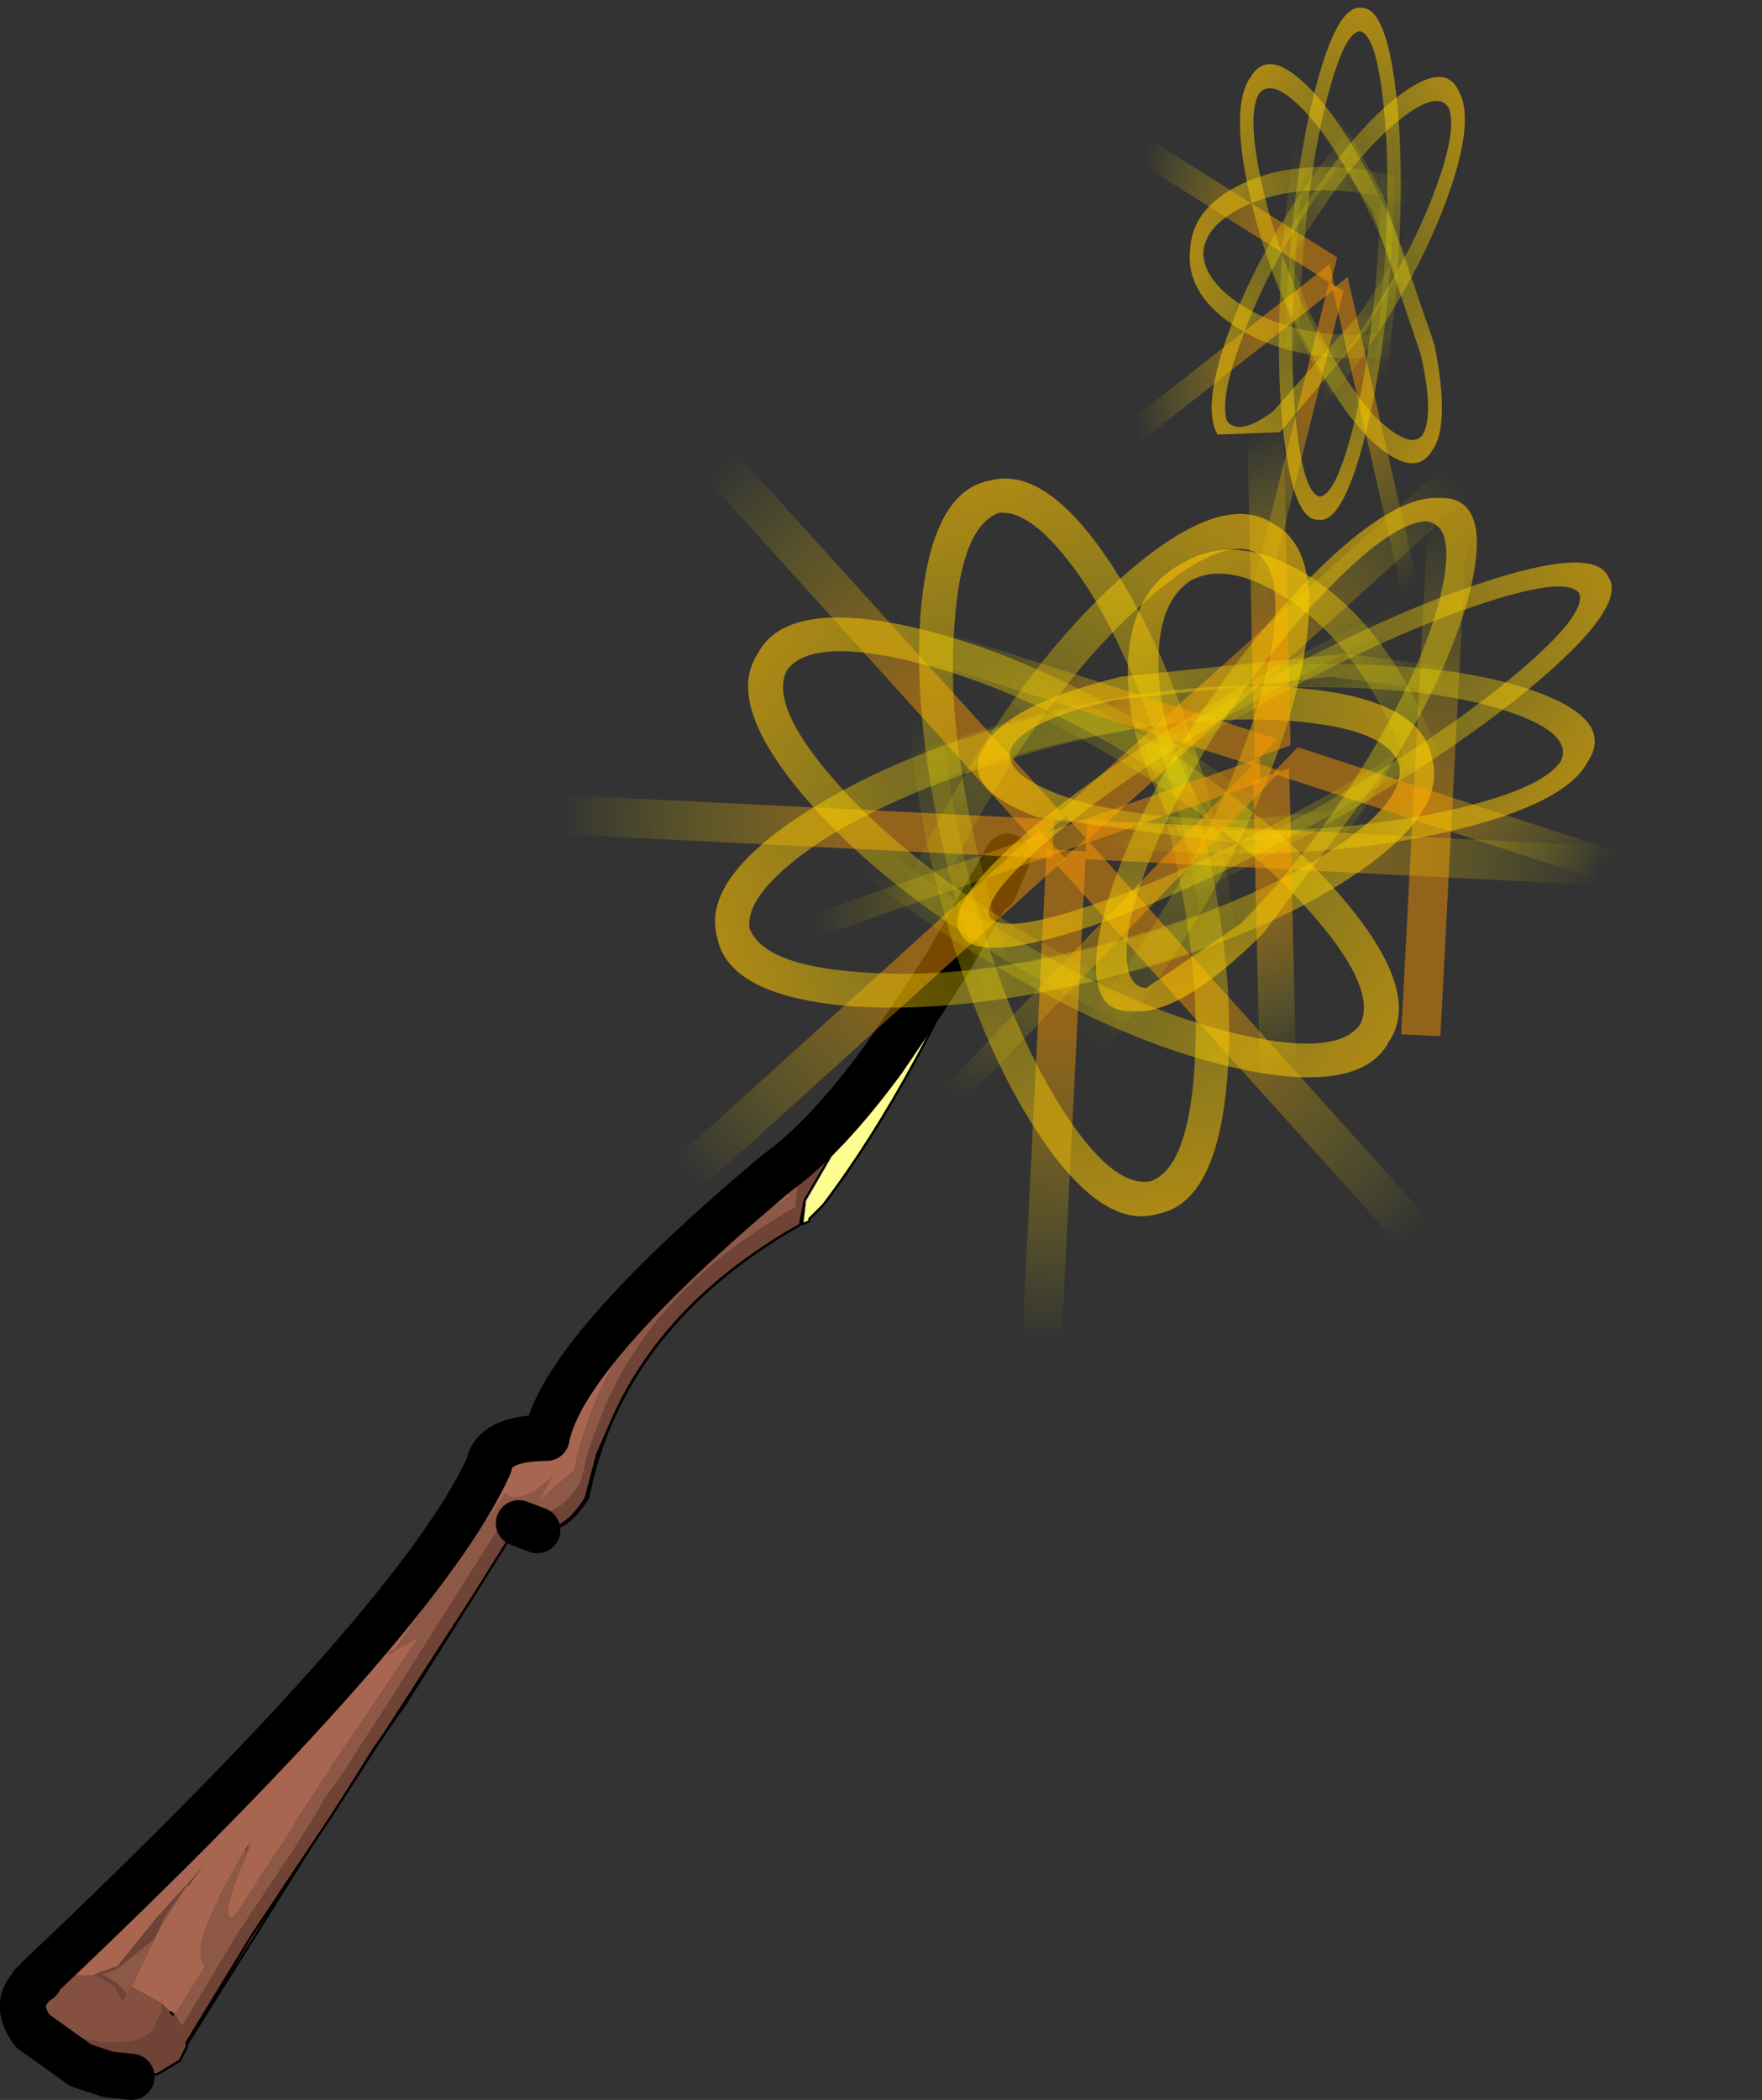 <svg viewBox="0 0 38.203 45.522" xmlns="http://www.w3.org/2000/svg" xmlns:xlink="http://www.w3.org/1999/xlink"><rect x="0" y="0" width="38.203" height="45.522" fill="#333333" stroke="none"/><g transform="translate(-255.6 -177.48)"><use transform="translate(255.6 195.55)" width="22.35" height="27.45" xlink:href="#a"/><use transform="matrix(.099 .11 -.11 .099 289.5 185.25)" width="5.75" height="99.05" xlink:href="#b"/><use transform="matrix(-.099 -.11 .105 -.095 268.3 205.5)" width="5.75" height="99.05" xlink:href="#b"/><use transform="matrix(-.11 .099 -.099 -.11 288.95 206.55)" width="5.75" height="99.05" xlink:href="#b"/><use transform="matrix(.11 -.099 .095 .105 268.65 185.35)" width="5.75" height="99.05" xlink:href="#b"/><use transform="rotate(2.975 -3423.772 5613.76) scale(.148)" width="5.75" height="99.05" xlink:href="#b"/><use transform="matrix(-.148 -.007 .007 -.141 278.45 209.9)" width="5.75" height="99.05" xlink:href="#b"/><use transform="rotate(92.897 53.744 237.66) scale(.148)" width="5.75" height="99.05" xlink:href="#b"/><use transform="matrix(.007 -.148 .141 .007 264.45 195.4)" width="5.75" height="99.05" xlink:href="#b"/><use transform="translate(271.1 187.85)" width="15.9" height="15.9" xlink:href="#c"/><use transform="matrix(-.062 .104 -.104 -.062 285.75 190.35)" width="134.8" height="48.9" xlink:href="#d"/><use transform="matrix(.104 .062 -.062 .104 273.55 189.1)" width="134.8" height="48.9" xlink:href="#d"/><use transform="matrix(-.104 -.062 .062 -.104 284.2 202.6)" width="134.8" height="48.9" xlink:href="#d"/><use transform="matrix(-.029 -.117 .117 -.029 277.85 204.5)" width="134.8" height="48.9" xlink:href="#d"/><use transform="matrix(-.117 .029 -.029 -.117 287.35 196.75)" width="134.8" height="48.9" xlink:href="#d"/><use transform="matrix(.136 -.048 .002 .092 282.6 184.8)" width="5.75" height="99.05" xlink:href="#b"/><use transform="matrix(-.136 .048 -.002 -.087 283.75 202.75)" width="5.75" height="99.05" xlink:href="#b"/><use transform="matrix(-.002 -.092 .129 -.045 270.15 198.9)" width="5.75" height="99.05" xlink:href="#b"/><use transform="matrix(.095 -.099 .097 .031 273.15 191)" width="5.75" height="99.05" xlink:href="#b"/><use transform="matrix(-.095 .099 -.092 -.03 292.85 196.65)" width="5.75" height="99.05" xlink:href="#b"/><use transform="matrix(-.097 -.031 .09 -.094 274.45 203.5)" width="5.75" height="99.05" xlink:href="#b"/><use transform="translate(276.8 188.05)" width="13.55" height="11.35" xlink:href="#e"/><use transform="matrix(.034 .06 -.105 .059 283.8 188.25)" width="134.8" height="48.9" xlink:href="#d"/><use transform="matrix(.105 -.059 .034 .06 275.6 196.25)" width="134.8" height="48.9" xlink:href="#d"/><use transform="matrix(-.105 .059 -.034 -.06 291.3 191.45)" width="134.8" height="48.9" xlink:href="#d"/><use transform="matrix(-.098 -.001 .05 -.084 288.8 196.05)" width="134.8" height="48.9" xlink:href="#d"/><use transform="matrix(-.05 .084 -.098 -.001 289.2 188.3)" width="134.8" height="48.9" xlink:href="#d"/><use transform="matrix(.025 -.097 .054 .034 279.1 180.25)" width="5.75" height="99.05" xlink:href="#b"/><use transform="matrix(-.054 -.034 .023 -.092 282.45 192.9)" width="5.75" height="99.05" xlink:href="#b"/><use transform="matrix(-.021 -.093 .056 -.044 279 188.1)" width="5.75" height="99.05" xlink:href="#b"/><use transform="matrix(-.056 .044 -.02 -.088 286.8 192.2)" width="5.75" height="99.05" xlink:href="#b"/><use transform="translate(281.85 178.7)" width="5.4" height="8.8" xlink:href="#f"/><use transform="matrix(.048 .004 -.006 .084 281.55 180.85)" width="134.8" height="48.9" xlink:href="#d"/><use transform="matrix(.006 -.084 .048 .004 283 188.65)" width="134.8" height="48.9" xlink:href="#d"/><use transform="matrix(-.006 .084 -.048 -.004 286.3 177.75)" width="134.8" height="48.9" xlink:href="#d"/><use transform="matrix(-.038 .057 -.029 -.062 287.95 181)" width="134.8" height="48.9" xlink:href="#d"/><use transform="matrix(.029 .062 -.038 .057 283.65 177.75)" width="134.8" height="48.9" xlink:href="#d"/></g><defs><linearGradient id="g" x1="-819.2" x2="819.2" gradientTransform="matrix(0 -.033 .004 0 2.85 50.75)" gradientUnits="userSpaceOnUse"><stop stop-color="#f90" stop-opacity=".471" offset=".114"/><stop stop-color="#ff0" stop-opacity="0" offset="1"/></linearGradient><linearGradient id="h" x1="-819.2" x2="819.2" gradientTransform="matrix(-.002 -.011 .004 -.001 277.85 189.65)" gradientUnits="userSpaceOnUse"><stop stop-color="#ff0" stop-opacity="0" offset="0"/><stop stop-color="#f90" offset="1"/></linearGradient><linearGradient id="i" x1="-819.2" x2="819.2" gradientTransform="matrix(-.011 .002 -.001 -.004 272.9 197)" gradientUnits="userSpaceOnUse"><stop stop-color="#ff0" stop-opacity="0" offset="0"/><stop stop-color="#f90" offset="1"/></linearGradient><linearGradient id="j" x1="-819.2" x2="819.2" gradientTransform="matrix(-.097 -.005 .002 -.03 15.55 21.45)" gradientUnits="userSpaceOnUse"><stop stop-color="#ff0" stop-opacity="0" offset="0"/><stop stop-color="#f90" offset="1"/></linearGradient><linearGradient id="k" x1="-819.2" x2="819.2" gradientTransform="matrix(-.009 -.001 .002 -.003 278.65 193.4)" gradientUnits="userSpaceOnUse"><stop stop-color="#ff0" stop-opacity="0" offset="0"/><stop stop-color="#f90" offset="1"/></linearGradient><linearGradient id="l" x1="-819.2" x2="819.2" gradientTransform="matrix(-.005 .008 -.003 -0 280.65 198.1)" gradientUnits="userSpaceOnUse"><stop stop-color="#ff0" stop-opacity="0" offset="0"/><stop stop-color="#f90" offset="1"/></linearGradient><linearGradient id="m" x1="-819.2" x2="819.2" gradientTransform="matrix(-.004 .005 -.001 -.002 282.5 185.85)" gradientUnits="userSpaceOnUse"><stop stop-color="#ff0" stop-opacity="0" offset="0"/><stop stop-color="#f90" offset="1"/></linearGradient><linearGradient id="n" x1="-819.2" x2="819.2" gradientTransform="matrix(.003 .006 -.001 .002 286.05 186.5)" gradientUnits="userSpaceOnUse"><stop stop-color="#ff0" stop-opacity="0" offset="0"/><stop stop-color="#f90" offset="1"/></linearGradient><g id="a"><path d="m277.45 196.25-.4.75-.8 1.35-.55.85-.1.2-2.2 3.55-.3.55-.1.45.05-.45 1.8-3.05.85-1.25.55-.85.9-1.6.4-.7-.1.2" fill="#ffc" fill-rule="evenodd" transform="translate(-255.6 -195.55)"/><path d="m273 203.95.1-.45.3-.55 2.2-3.55.1-.2.55-.85.8-1.35.4-.75q-1.95 4.65-4 7.35l-.3.3v.05l-.1.05H273v-.05" fill="#fefd8f" fill-rule="evenodd" transform="translate(-255.6 -195.55)"/><path d="M267.45 208.65h.1q.35-1.85 5-5.75l.45-.35-.2.35q-.25.65.05.45-4 2.2-4.8 6l-.8.7.35-.6q-.4.45-.85.5l-.15-.05-.05-.05-.05.1-2.35 3.3-.2.1.1-.05-.05.05.1-.05.6-.35-1.8 2.65-.75 1.15-.4.65-1.05 1.6-.05.05q-.35.05.4-1.6l-.1.15.05-.15-.1.15-.55 1v.05q-.6 1.15-.3 1.45l-.65 1.05v-.05l-.05.05-.25-.25-.65-.35.5-1.05.1-.2.6-.95h.05l.1-.15.2-.25-1 1.1-.85 1.05-.55.2h-.5l-.5.1q-.15 0-.2.1l.15-.15.85-.8 1.05-1 1.5-1.5.55-.6q4.7-4.8 5.8-7.2.1-.55 1.15-.6" fill="#a86651" fill-rule="evenodd" transform="translate(-255.6 -195.55)"/><path d="m274.85 200.45-1.8 3.05-.05.45v.05h-.05l.1-.5 1.65-2.85.15-.2m-1.85 2.1.65-.6-.75 1.2-.05.5q-3.1 1.75-4.2 4.5l-.3.8-.15.65q-.65 1.05-1.5.55l-2.65 4.2-.65 1-.35.55-.4.55-.2.35-.4.65-1.3 1.95-1.2 2-.1-.15-.05-.1.65-1.05q-.3-.3.3-1.45v-.05l.55-1h.05l.1-.15q-.75 1.65-.4 1.6l.05-.05 1.05-1.6.4-.65.75-1.15 1.8-2.65-.6.35.05-.05 2.35-3.3.05-.1.05.05.15.05q.45-.05.85-.5l-.35.6.8-.7q.8-3.8 4.8-6-.3.2-.05-.45l.2-.35m-5.75 8.1q.6.05 1.05-.7l.25-.95.35-.8q1.15-2.55 4.1-4.2-3.9 2.2-4.65 5.95-.5.8-1.1.7m-.4-.2v.05-.05m-1 1.65-2.65 4.1-.45.7-.4.6-2.7 4.3v-.05l1.4-2.3 1.7-2.55.45-.7.5-.8.7-1 1.45-2.3m-6.2 6.25-.6.95.1-.25.5-.7m-.7 1.15-.5 1.05-.1.15-.25-.25-.25-.15h-.1l.4-.15.8-.65m5.15-6.2-.1.05.05-.05h.05" fill="#8e5846" fill-rule="evenodd" transform="translate(-255.6 -195.55)"/><path d="m273.65 201.95.05-.1 1.1-1.4-.1.2-1.65 2.85-.1.5h.05q-2.95 1.65-4.1 4.2l-.35.8-.25.95q-.45.75-1.05.7l-.4-.2v.05l-1 1.6-1.45 2.3-.7 1-.5.8-.45.7-1.7 2.55-1.4 2.3v.1l-.15.3-.5.3h-.3l-.25.05-.4-.05-.6-.2-.5-.25-.55-.5-.2-.4.7.4.1.05.5.15.35.05h.3q.55 0 .8-.3v-.05l.15-.3v-.2l.25.25.05-.05v.05l.05.1.1.15 1.2-2 1.3-1.95.4-.65.2-.35.4-.55.35-.55.65-1 2.65-4.2q.85.5 1.5-.55l.15-.65.3-.8q1.1-2.75 4.2-4.5l.05-.5.75-1.2m-9.5 11.3-.05.05h-.05l-.1.05.2-.1m-3.2 4.35h-.05l.1-.15-.05.15m-3.35 2.7.55-.2.85-1.05 1-1.1-.2.25-.1.15h-.05l-.5.7-.1.25-.1.2-.8.65-.4.15h.1l.25.15.25.25-.1.15-.15-.3-.4-.25h-.1" fill="#6f4335" fill-rule="evenodd" transform="translate(-255.6 -195.55)"/><path d="m259.6 221.95-.05.15-.05.05.1-.2m-3.4-.85.1-.45.1-.15q.05-.1.2-.1l.5-.1h.6l.4.25.15.3.2-.3.65.35v.2l-.15.3v.05q-.25.3-.8.3h-.3l-.35-.05-.5-.15-.1-.05-.7-.4" fill="#85503f" fill-rule="evenodd" transform="translate(-255.6 -195.55)"/><path d="m21.85.7.1-.2-.4.7-.9 1.6-.55.85-.85 1.25m-1.8 3.05-.05.45v.05h.05l.1-.05v-.05l.3-.3q2.05-2.7 4-7.35m-10 12.4h.1q.35-1.85 5-5.75L17.4 7l.65-.6m.05-.1 1.1-1.4-.1.2.15-.2m-7.6 10.2q.6.05 1.05-.7l.25-.95.35-.8q1.15-2.55 4.1-4.2h-.05l.1-.5L19.1 5.1M.8 24.95l.15-.15.85-.8 1.05-1 1.5-1.5.55-.6q4.7-4.8 5.8-7.2.1-.55 1.15-.6m-.6 1.8v.05l-1 1.6-2.65 4.1-.45.7-.4.6-2.7 4.3v.05l-.15.3-.5.3h-.3l-.25.05-.4-.05-.6-.2-.5-.25-.55-.5-.2-.4.1-.45.1-.15m10.85-9.85-.4-.2v.05M3.7 25.55l.05.05M17.4 8.45q-3.9 2.2-4.65 5.95-.5.8-1.1.7m-7.6 11.15v-.05l1.4-2.3 1.7-2.55.45-.7.5-.8.7-1 1.45-2.3" fill="none" stroke="#000" stroke-linecap="round" stroke-linejoin="round" stroke-width=".05"/><path d="m258.45 222.5-.5-.05-.6-.2-1.05-.75q-.35-.5-.1-.85l.1-.15.15-.1v-.05q8.25-7.8 9.75-11.1.1-.6 1.25-.6.35-1.85 5-5.75 1.05-.75 2.3-2.45l.85-1.25.55-.85 1.3-2.3-.3.7m-10.3 13.75.4.15" fill="none" stroke="#000" stroke-linecap="round" stroke-linejoin="round" transform="translate(-255.6 -195.55)"/></g><g id="c" fill-rule="evenodd"><path d="M276.9 196.35q.75 3.05 2 5 1.15 1.75 1.95 1.65.8-.3.95-2.35.15-2.35-.6-5.4-.8-3.05-2-5-1.15-1.75-1.95-1.65-.8.3-.95 2.35-.2 2.35.6 5.4m1.4 5.45q-1.3-2.1-2.1-5.3t-.65-5.6q.2-2.75 1.5-3 1.25-.35 2.7 1.9 1.35 2.1 2.15 5.3t.6 5.6q-.2 2.75-1.45 3-1.3.35-2.75-1.9" fill="url(#h)" transform="translate(-271.1 -187.85)"/><path d="M279.6 197.95q3.05-.75 5-2 1.75-1.15 1.65-1.95-.3-.8-2.35-.95-2.35-.15-5.4.6-3.05.8-5 2-1.75 1.15-1.65 1.95.3.8 2.35.95 2.35.2 5.4-.6m5.45-1.4q-2.1 1.3-5.3 2.1t-5.6.65q-2.75-.2-3-1.5-.35-1.25 1.9-2.7 2.1-1.35 5.3-2.15l5.6-.6q2.75.2 3 1.45.35 1.3-1.9 2.75" fill="url(#i)" transform="translate(-271.1 -187.85)"/></g><g id="e" fill-rule="evenodd"><path d="m282.6 195.25 4.7-.5q1.9-.45 2.3-.95.3-.65-1.05-1.1l-4.1-.55-4.65.5q-1.85.4-2.25 1-.3.55 1 1.05 1.5.55 4.05.55m4.65 0-4.95.5-4.2-.55q-1.75-.65-1.15-1.55.5-.9 2.95-1.5l4.85-.5 4.3.55q1.75.7 1.15 1.6-.5.9-2.95 1.45" fill="url(#k)" transform="translate(-276.8 -188.05)"/><path d="M285.35 193.75q1.3-2.2 1.65-3.75.3-1.4-.35-1.45-.7.05-2.05 1.4-1.55 1.55-2.85 3.75t-1.65 3.75q-.25 1.4.35 1.45l2.05-1.4q1.55-1.55 2.85-3.75m2.35-3.9q-.4 1.65-1.75 3.9L283 197.7q-1.8 1.8-2.85 1.7-1.05.05-.7-1.75.35-1.65 1.7-3.95 1.35-2.25 3-3.9 1.75-1.8 2.8-1.75 1.05 0 .75 1.8" fill="url(#l)" transform="translate(-276.8 -188.05)"/></g><g id="f" fill-rule="evenodd"><path d="M285.1 184.25q1-1.45 1.5-2.9.5-1.25.3-1.7-.2-.4-1 .2-.9.65-1.9 2.1-1 1.5-1.5 2.95-.45 1.2-.3 1.7.25.35 1-.2l1.9-2.15m1.8-2.65-1.65 3-1.9 2.25-1.35.05q-.35-.6.25-2.25.55-1.5 1.6-3.05 1.05-1.5 1.95-2.2l1.35-.1q.3.65-.25 2.3" fill="url(#m)" transform="translate(-281.85 -178.7)"/><path d="m285.35 182.05-1.55-2.4q-.7-.7-.95-.35-.25.45 0 1.75l1.1 3.1q.75 1.6 1.5 2.4.75.7 1 .35.25-.45-.05-1.75l-1.05-3.1m-1.35-2.8q.8.85 1.6 2.5l1.1 3.2q.35 1.75-.05 2.3-.4.65-1.35-.25-.8-.8-1.6-2.5-.8-1.65-1.1-3.2-.35-1.8.05-2.35.4-.65 1.35.3" fill="url(#n)" transform="translate(-281.85 -178.7)"/></g><path d="M5.75 0v99.05H0V0h5.75" fill="url(#g)" fill-rule="evenodd" id="b"/><path d="M112 12.1Q93.55 6 67.4 6t-44.6 6.1Q6.55 17.5 6 24.45q.55 6.9 16.8 12.3 18.45 6.15 44.6 6.15t44.6-6.15q16.25-5.4 16.8-12.3-.55-6.95-16.8-12.35M67.4 0q27.25 0 46.5 6.4 21.5 7.2 20.9 18.05.6 10.85-20.9 18-19.25 6.45-46.5 6.45t-46.5-6.45Q-.6 35.3 0 24.45-.6 13.6 20.9 6.4 40.15 0 67.4 0" fill="url(#j)" fill-rule="evenodd" id="d"/></defs></svg>